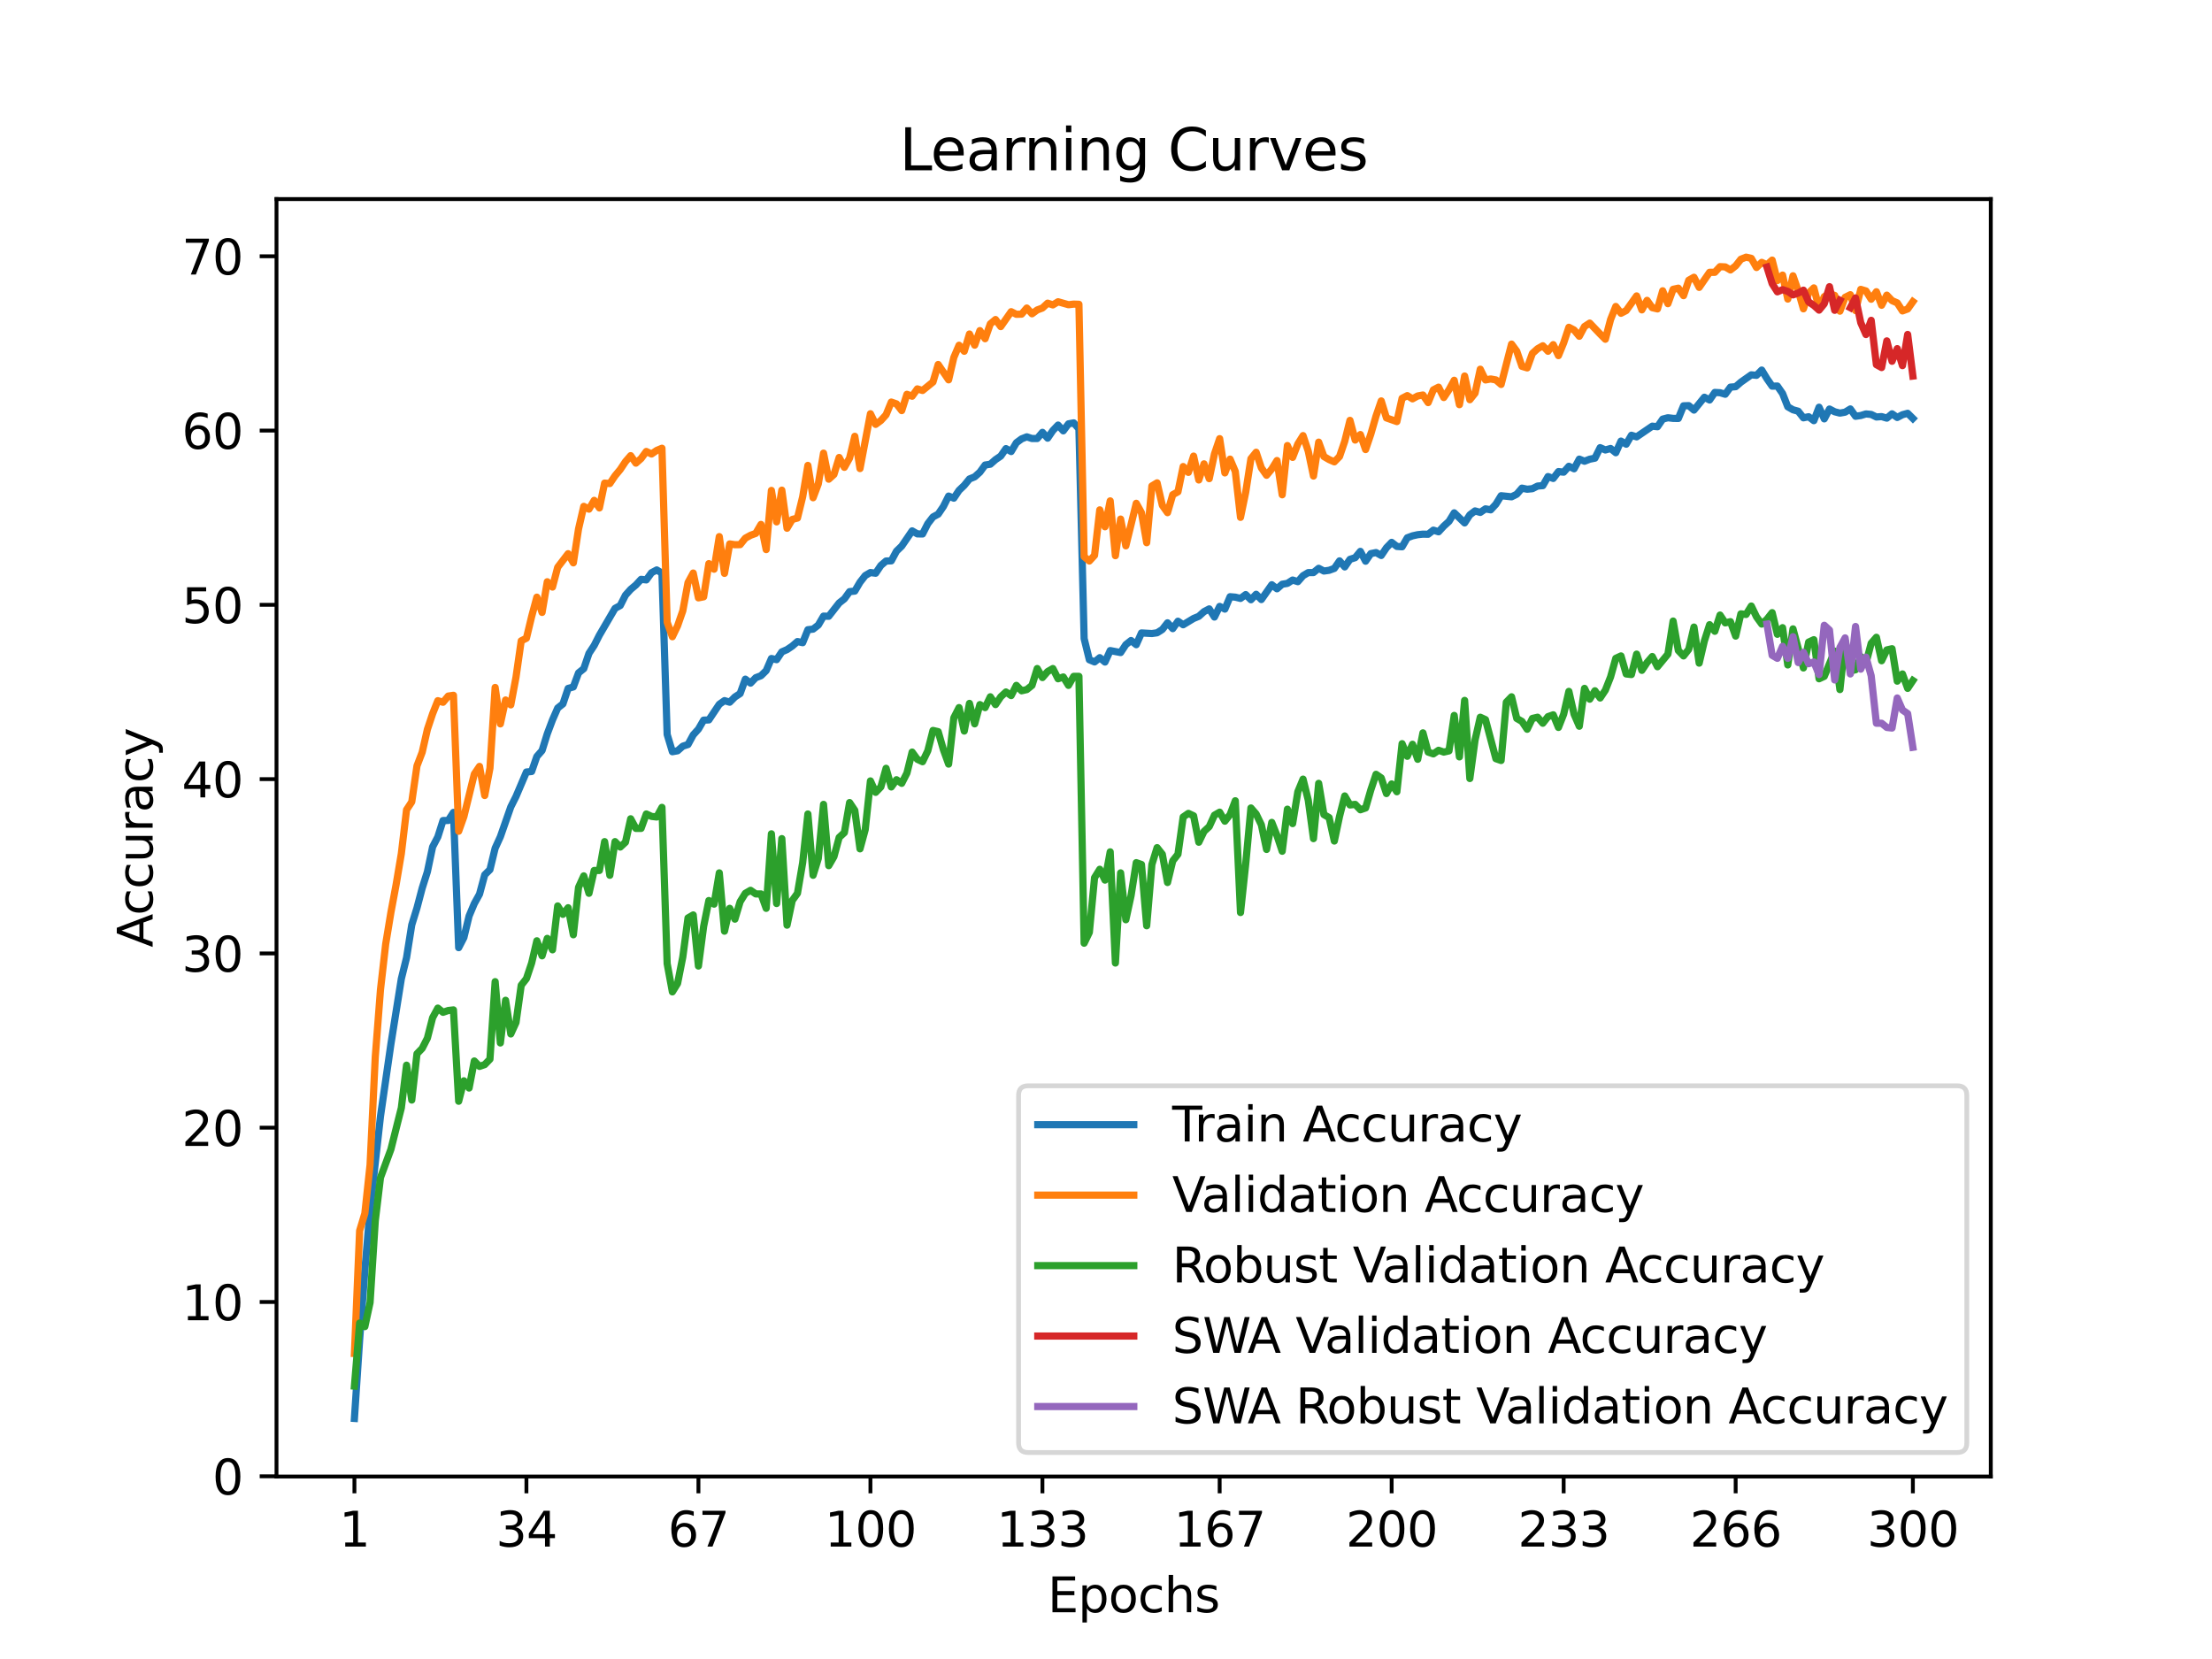 <?xml version="1.0" encoding="utf-8" standalone="no"?>
<!DOCTYPE svg PUBLIC "-//W3C//DTD SVG 1.1//EN"
  "http://www.w3.org/Graphics/SVG/1.1/DTD/svg11.dtd">
<svg xmlns:xlink="http://www.w3.org/1999/xlink" width="460.8pt" height="345.6pt" viewBox="0 0 460.8 345.6" xmlns="http://www.w3.org/2000/svg" version="1.1">
 <defs>
  <style type="text/css">*{stroke-linejoin: round; stroke-linecap: butt}</style>
 </defs>
 <g id="figure_1">
  <g id="patch_1">
   <path d="M 0 345.6 
L 460.8 345.6 
L 460.8 0 
L 0 0 
z
" style="fill: #ffffff"/>
  </g>
  <g id="axes_1">
   <g id="patch_2">
    <path d="M 57.6 307.584 
L 414.72 307.584 
L 414.72 41.472 
L 57.6 41.472 
z
" style="fill: #ffffff"/>
   </g>
   <g id="matplotlib.axis_1">
    <g id="xtick_1">
     <g id="line2d_1">
      <defs>
       <path id="m52416273f1" d="M 0 0 
L 0 3.5 
" style="stroke: #000000; stroke-width: 0.8"/>
      </defs>
      <g>
       <use xlink:href="#m52416273f1" x="73.833" y="307.584" style="stroke: #000000; stroke-width: 0.8"/>
      </g>
     </g>
     <g id="text_1">
      <!-- 1 -->
      <g transform="translate(70.651 322.182) scale(0.1 -0.1)">
       <defs>
        <path id="DejaVuSans-31" d="M 794 531 
L 1825 531 
L 1825 4091 
L 703 3866 
L 703 4441 
L 1819 4666 
L 2450 4666 
L 2450 531 
L 3481 531 
L 3481 0 
L 794 0 
L 794 531 
z
" transform="scale(0.016)"/>
       </defs>
       <use xlink:href="#DejaVuSans-31"/>
      </g>
     </g>
    </g>
    <g id="xtick_2">
     <g id="line2d_2">
      <g>
       <use xlink:href="#m52416273f1" x="109.664" y="307.584" style="stroke: #000000; stroke-width: 0.8"/>
      </g>
     </g>
     <g id="text_2">
      <!-- 34 -->
      <g transform="translate(103.302 322.182) scale(0.1 -0.1)">
       <defs>
        <path id="DejaVuSans-33" d="M 2597 2516 
Q 3050 2419 3304 2112 
Q 3559 1806 3559 1356 
Q 3559 666 3084 287 
Q 2609 -91 1734 -91 
Q 1441 -91 1130 -33 
Q 819 25 488 141 
L 488 750 
Q 750 597 1062 519 
Q 1375 441 1716 441 
Q 2309 441 2620 675 
Q 2931 909 2931 1356 
Q 2931 1769 2642 2001 
Q 2353 2234 1838 2234 
L 1294 2234 
L 1294 2753 
L 1863 2753 
Q 2328 2753 2575 2939 
Q 2822 3125 2822 3475 
Q 2822 3834 2567 4026 
Q 2313 4219 1838 4219 
Q 1578 4219 1281 4162 
Q 984 4106 628 3988 
L 628 4550 
Q 988 4650 1302 4700 
Q 1616 4750 1894 4750 
Q 2613 4750 3031 4423 
Q 3450 4097 3450 3541 
Q 3450 3153 3228 2886 
Q 3006 2619 2597 2516 
z
" transform="scale(0.016)"/>
        <path id="DejaVuSans-34" d="M 2419 4116 
L 825 1625 
L 2419 1625 
L 2419 4116 
z
M 2253 4666 
L 3047 4666 
L 3047 1625 
L 3713 1625 
L 3713 1100 
L 3047 1100 
L 3047 0 
L 2419 0 
L 2419 1100 
L 313 1100 
L 313 1709 
L 2253 4666 
z
" transform="scale(0.016)"/>
       </defs>
       <use xlink:href="#DejaVuSans-33"/>
       <use xlink:href="#DejaVuSans-34" x="63.623"/>
      </g>
     </g>
    </g>
    <g id="xtick_3">
     <g id="line2d_3">
      <g>
       <use xlink:href="#m52416273f1" x="145.496" y="307.584" style="stroke: #000000; stroke-width: 0.8"/>
      </g>
     </g>
     <g id="text_3">
      <!-- 67 -->
      <g transform="translate(139.133 322.182) scale(0.1 -0.1)">
       <defs>
        <path id="DejaVuSans-36" d="M 2113 2584 
Q 1688 2584 1439 2293 
Q 1191 2003 1191 1497 
Q 1191 994 1439 701 
Q 1688 409 2113 409 
Q 2538 409 2786 701 
Q 3034 994 3034 1497 
Q 3034 2003 2786 2293 
Q 2538 2584 2113 2584 
z
M 3366 4563 
L 3366 3988 
Q 3128 4100 2886 4159 
Q 2644 4219 2406 4219 
Q 1781 4219 1451 3797 
Q 1122 3375 1075 2522 
Q 1259 2794 1537 2939 
Q 1816 3084 2150 3084 
Q 2853 3084 3261 2657 
Q 3669 2231 3669 1497 
Q 3669 778 3244 343 
Q 2819 -91 2113 -91 
Q 1303 -91 875 529 
Q 447 1150 447 2328 
Q 447 3434 972 4092 
Q 1497 4750 2381 4750 
Q 2619 4750 2861 4703 
Q 3103 4656 3366 4563 
z
" transform="scale(0.016)"/>
        <path id="DejaVuSans-37" d="M 525 4666 
L 3525 4666 
L 3525 4397 
L 1831 0 
L 1172 0 
L 2766 4134 
L 525 4134 
L 525 4666 
z
" transform="scale(0.016)"/>
       </defs>
       <use xlink:href="#DejaVuSans-36"/>
       <use xlink:href="#DejaVuSans-37" x="63.623"/>
      </g>
     </g>
    </g>
    <g id="xtick_4">
     <g id="line2d_4">
      <g>
       <use xlink:href="#m52416273f1" x="181.327" y="307.584" style="stroke: #000000; stroke-width: 0.8"/>
      </g>
     </g>
     <g id="text_4">
      <!-- 100 -->
      <g transform="translate(171.783 322.182) scale(0.1 -0.1)">
       <defs>
        <path id="DejaVuSans-30" d="M 2034 4250 
Q 1547 4250 1301 3770 
Q 1056 3291 1056 2328 
Q 1056 1369 1301 889 
Q 1547 409 2034 409 
Q 2525 409 2770 889 
Q 3016 1369 3016 2328 
Q 3016 3291 2770 3770 
Q 2525 4250 2034 4250 
z
M 2034 4750 
Q 2819 4750 3233 4129 
Q 3647 3509 3647 2328 
Q 3647 1150 3233 529 
Q 2819 -91 2034 -91 
Q 1250 -91 836 529 
Q 422 1150 422 2328 
Q 422 3509 836 4129 
Q 1250 4750 2034 4750 
z
" transform="scale(0.016)"/>
       </defs>
       <use xlink:href="#DejaVuSans-31"/>
       <use xlink:href="#DejaVuSans-30" x="63.623"/>
       <use xlink:href="#DejaVuSans-30" x="127.246"/>
      </g>
     </g>
    </g>
    <g id="xtick_5">
     <g id="line2d_5">
      <g>
       <use xlink:href="#m52416273f1" x="217.158" y="307.584" style="stroke: #000000; stroke-width: 0.8"/>
      </g>
     </g>
     <g id="text_5">
      <!-- 133 -->
      <g transform="translate(207.615 322.182) scale(0.1 -0.1)">
       <use xlink:href="#DejaVuSans-31"/>
       <use xlink:href="#DejaVuSans-33" x="63.623"/>
       <use xlink:href="#DejaVuSans-33" x="127.246"/>
      </g>
     </g>
    </g>
    <g id="xtick_6">
     <g id="line2d_6">
      <g>
       <use xlink:href="#m52416273f1" x="254.076" y="307.584" style="stroke: #000000; stroke-width: 0.8"/>
      </g>
     </g>
     <g id="text_6">
      <!-- 167 -->
      <g transform="translate(244.532 322.182) scale(0.1 -0.1)">
       <use xlink:href="#DejaVuSans-31"/>
       <use xlink:href="#DejaVuSans-36" x="63.623"/>
       <use xlink:href="#DejaVuSans-37" x="127.246"/>
      </g>
     </g>
    </g>
    <g id="xtick_7">
     <g id="line2d_7">
      <g>
       <use xlink:href="#m52416273f1" x="289.907" y="307.584" style="stroke: #000000; stroke-width: 0.8"/>
      </g>
     </g>
     <g id="text_7">
      <!-- 200 -->
      <g transform="translate(280.363 322.182) scale(0.1 -0.1)">
       <defs>
        <path id="DejaVuSans-32" d="M 1228 531 
L 3431 531 
L 3431 0 
L 469 0 
L 469 531 
Q 828 903 1448 1529 
Q 2069 2156 2228 2338 
Q 2531 2678 2651 2914 
Q 2772 3150 2772 3378 
Q 2772 3750 2511 3984 
Q 2250 4219 1831 4219 
Q 1534 4219 1204 4116 
Q 875 4013 500 3803 
L 500 4441 
Q 881 4594 1212 4672 
Q 1544 4750 1819 4750 
Q 2544 4750 2975 4387 
Q 3406 4025 3406 3419 
Q 3406 3131 3298 2873 
Q 3191 2616 2906 2266 
Q 2828 2175 2409 1742 
Q 1991 1309 1228 531 
z
" transform="scale(0.016)"/>
       </defs>
       <use xlink:href="#DejaVuSans-32"/>
       <use xlink:href="#DejaVuSans-30" x="63.623"/>
       <use xlink:href="#DejaVuSans-30" x="127.246"/>
      </g>
     </g>
    </g>
    <g id="xtick_8">
     <g id="line2d_8">
      <g>
       <use xlink:href="#m52416273f1" x="325.739" y="307.584" style="stroke: #000000; stroke-width: 0.8"/>
      </g>
     </g>
     <g id="text_8">
      <!-- 233 -->
      <g transform="translate(316.195 322.182) scale(0.1 -0.1)">
       <use xlink:href="#DejaVuSans-32"/>
       <use xlink:href="#DejaVuSans-33" x="63.623"/>
       <use xlink:href="#DejaVuSans-33" x="127.246"/>
      </g>
     </g>
    </g>
    <g id="xtick_9">
     <g id="line2d_9">
      <g>
       <use xlink:href="#m52416273f1" x="361.57" y="307.584" style="stroke: #000000; stroke-width: 0.8"/>
      </g>
     </g>
     <g id="text_9">
      <!-- 266 -->
      <g transform="translate(352.026 322.182) scale(0.1 -0.1)">
       <use xlink:href="#DejaVuSans-32"/>
       <use xlink:href="#DejaVuSans-36" x="63.623"/>
       <use xlink:href="#DejaVuSans-36" x="127.246"/>
      </g>
     </g>
    </g>
    <g id="xtick_10">
     <g id="line2d_10">
      <g>
       <use xlink:href="#m52416273f1" x="398.487" y="307.584" style="stroke: #000000; stroke-width: 0.8"/>
      </g>
     </g>
     <g id="text_10">
      <!-- 300 -->
      <g transform="translate(388.944 322.182) scale(0.1 -0.1)">
       <use xlink:href="#DejaVuSans-33"/>
       <use xlink:href="#DejaVuSans-30" x="63.623"/>
       <use xlink:href="#DejaVuSans-30" x="127.246"/>
      </g>
     </g>
    </g>
    <g id="text_11">
     <!-- Epochs -->
     <g transform="translate(218.244 335.861) scale(0.1 -0.1)">
      <defs>
       <path id="DejaVuSans-45" d="M 628 4666 
L 3578 4666 
L 3578 4134 
L 1259 4134 
L 1259 2753 
L 3481 2753 
L 3481 2222 
L 1259 2222 
L 1259 531 
L 3634 531 
L 3634 0 
L 628 0 
L 628 4666 
z
" transform="scale(0.016)"/>
       <path id="DejaVuSans-70" d="M 1159 525 
L 1159 -1331 
L 581 -1331 
L 581 3500 
L 1159 3500 
L 1159 2969 
Q 1341 3281 1617 3432 
Q 1894 3584 2278 3584 
Q 2916 3584 3314 3078 
Q 3713 2572 3713 1747 
Q 3713 922 3314 415 
Q 2916 -91 2278 -91 
Q 1894 -91 1617 61 
Q 1341 213 1159 525 
z
M 3116 1747 
Q 3116 2381 2855 2742 
Q 2594 3103 2138 3103 
Q 1681 3103 1420 2742 
Q 1159 2381 1159 1747 
Q 1159 1113 1420 752 
Q 1681 391 2138 391 
Q 2594 391 2855 752 
Q 3116 1113 3116 1747 
z
" transform="scale(0.016)"/>
       <path id="DejaVuSans-6f" d="M 1959 3097 
Q 1497 3097 1228 2736 
Q 959 2375 959 1747 
Q 959 1119 1226 758 
Q 1494 397 1959 397 
Q 2419 397 2687 759 
Q 2956 1122 2956 1747 
Q 2956 2369 2687 2733 
Q 2419 3097 1959 3097 
z
M 1959 3584 
Q 2709 3584 3137 3096 
Q 3566 2609 3566 1747 
Q 3566 888 3137 398 
Q 2709 -91 1959 -91 
Q 1206 -91 779 398 
Q 353 888 353 1747 
Q 353 2609 779 3096 
Q 1206 3584 1959 3584 
z
" transform="scale(0.016)"/>
       <path id="DejaVuSans-63" d="M 3122 3366 
L 3122 2828 
Q 2878 2963 2633 3030 
Q 2388 3097 2138 3097 
Q 1578 3097 1268 2742 
Q 959 2388 959 1747 
Q 959 1106 1268 751 
Q 1578 397 2138 397 
Q 2388 397 2633 464 
Q 2878 531 3122 666 
L 3122 134 
Q 2881 22 2623 -34 
Q 2366 -91 2075 -91 
Q 1284 -91 818 406 
Q 353 903 353 1747 
Q 353 2603 823 3093 
Q 1294 3584 2113 3584 
Q 2378 3584 2631 3529 
Q 2884 3475 3122 3366 
z
" transform="scale(0.016)"/>
       <path id="DejaVuSans-68" d="M 3513 2113 
L 3513 0 
L 2938 0 
L 2938 2094 
Q 2938 2591 2744 2837 
Q 2550 3084 2163 3084 
Q 1697 3084 1428 2787 
Q 1159 2491 1159 1978 
L 1159 0 
L 581 0 
L 581 4863 
L 1159 4863 
L 1159 2956 
Q 1366 3272 1645 3428 
Q 1925 3584 2291 3584 
Q 2894 3584 3203 3211 
Q 3513 2838 3513 2113 
z
" transform="scale(0.016)"/>
       <path id="DejaVuSans-73" d="M 2834 3397 
L 2834 2853 
Q 2591 2978 2328 3040 
Q 2066 3103 1784 3103 
Q 1356 3103 1142 2972 
Q 928 2841 928 2578 
Q 928 2378 1081 2264 
Q 1234 2150 1697 2047 
L 1894 2003 
Q 2506 1872 2764 1633 
Q 3022 1394 3022 966 
Q 3022 478 2636 193 
Q 2250 -91 1575 -91 
Q 1294 -91 989 -36 
Q 684 19 347 128 
L 347 722 
Q 666 556 975 473 
Q 1284 391 1588 391 
Q 1994 391 2212 530 
Q 2431 669 2431 922 
Q 2431 1156 2273 1281 
Q 2116 1406 1581 1522 
L 1381 1569 
Q 847 1681 609 1914 
Q 372 2147 372 2553 
Q 372 3047 722 3315 
Q 1072 3584 1716 3584 
Q 2034 3584 2315 3537 
Q 2597 3491 2834 3397 
z
" transform="scale(0.016)"/>
      </defs>
      <use xlink:href="#DejaVuSans-45"/>
      <use xlink:href="#DejaVuSans-70" x="63.184"/>
      <use xlink:href="#DejaVuSans-6f" x="126.66"/>
      <use xlink:href="#DejaVuSans-63" x="187.842"/>
      <use xlink:href="#DejaVuSans-68" x="242.822"/>
      <use xlink:href="#DejaVuSans-73" x="306.201"/>
     </g>
    </g>
   </g>
   <g id="matplotlib.axis_2">
    <g id="ytick_1">
     <g id="line2d_11">
      <defs>
       <path id="m43e88fc9bc" d="M 0 0 
L -3.5 0 
" style="stroke: #000000; stroke-width: 0.8"/>
      </defs>
      <g>
       <use xlink:href="#m43e88fc9bc" x="57.6" y="307.533" style="stroke: #000000; stroke-width: 0.8"/>
      </g>
     </g>
     <g id="text_12">
      <!-- 0 -->
      <g transform="translate(44.237 311.332) scale(0.1 -0.1)">
       <use xlink:href="#DejaVuSans-30"/>
      </g>
     </g>
    </g>
    <g id="ytick_2">
     <g id="line2d_12">
      <g>
       <use xlink:href="#m43e88fc9bc" x="57.6" y="271.226" style="stroke: #000000; stroke-width: 0.8"/>
      </g>
     </g>
     <g id="text_13">
      <!-- 10 -->
      <g transform="translate(37.875 275.025) scale(0.1 -0.1)">
       <use xlink:href="#DejaVuSans-31"/>
       <use xlink:href="#DejaVuSans-30" x="63.623"/>
      </g>
     </g>
    </g>
    <g id="ytick_3">
     <g id="line2d_13">
      <g>
       <use xlink:href="#m43e88fc9bc" x="57.6" y="234.92" style="stroke: #000000; stroke-width: 0.8"/>
      </g>
     </g>
     <g id="text_14">
      <!-- 20 -->
      <g transform="translate(37.875 238.719) scale(0.1 -0.1)">
       <use xlink:href="#DejaVuSans-32"/>
       <use xlink:href="#DejaVuSans-30" x="63.623"/>
      </g>
     </g>
    </g>
    <g id="ytick_4">
     <g id="line2d_14">
      <g>
       <use xlink:href="#m43e88fc9bc" x="57.6" y="198.613" style="stroke: #000000; stroke-width: 0.8"/>
      </g>
     </g>
     <g id="text_15">
      <!-- 30 -->
      <g transform="translate(37.875 202.412) scale(0.1 -0.1)">
       <use xlink:href="#DejaVuSans-33"/>
       <use xlink:href="#DejaVuSans-30" x="63.623"/>
      </g>
     </g>
    </g>
    <g id="ytick_5">
     <g id="line2d_15">
      <g>
       <use xlink:href="#m43e88fc9bc" x="57.6" y="162.306" style="stroke: #000000; stroke-width: 0.8"/>
      </g>
     </g>
     <g id="text_16">
      <!-- 40 -->
      <g transform="translate(37.875 166.106) scale(0.1 -0.1)">
       <use xlink:href="#DejaVuSans-34"/>
       <use xlink:href="#DejaVuSans-30" x="63.623"/>
      </g>
     </g>
    </g>
    <g id="ytick_6">
     <g id="line2d_16">
      <g>
       <use xlink:href="#m43e88fc9bc" x="57.6" y="126" style="stroke: #000000; stroke-width: 0.8"/>
      </g>
     </g>
     <g id="text_17">
      <!-- 50 -->
      <g transform="translate(37.875 129.799) scale(0.1 -0.1)">
       <defs>
        <path id="DejaVuSans-35" d="M 691 4666 
L 3169 4666 
L 3169 4134 
L 1269 4134 
L 1269 2991 
Q 1406 3038 1543 3061 
Q 1681 3084 1819 3084 
Q 2600 3084 3056 2656 
Q 3513 2228 3513 1497 
Q 3513 744 3044 326 
Q 2575 -91 1722 -91 
Q 1428 -91 1123 -41 
Q 819 9 494 109 
L 494 744 
Q 775 591 1075 516 
Q 1375 441 1709 441 
Q 2250 441 2565 725 
Q 2881 1009 2881 1497 
Q 2881 1984 2565 2268 
Q 2250 2553 1709 2553 
Q 1456 2553 1204 2497 
Q 953 2441 691 2322 
L 691 4666 
z
" transform="scale(0.016)"/>
       </defs>
       <use xlink:href="#DejaVuSans-35"/>
       <use xlink:href="#DejaVuSans-30" x="63.623"/>
      </g>
     </g>
    </g>
    <g id="ytick_7">
     <g id="line2d_17">
      <g>
       <use xlink:href="#m43e88fc9bc" x="57.6" y="89.693" style="stroke: #000000; stroke-width: 0.8"/>
      </g>
     </g>
     <g id="text_18">
      <!-- 60 -->
      <g transform="translate(37.875 93.492) scale(0.1 -0.1)">
       <use xlink:href="#DejaVuSans-36"/>
       <use xlink:href="#DejaVuSans-30" x="63.623"/>
      </g>
     </g>
    </g>
    <g id="ytick_8">
     <g id="line2d_18">
      <g>
       <use xlink:href="#m43e88fc9bc" x="57.6" y="53.386" style="stroke: #000000; stroke-width: 0.8"/>
      </g>
     </g>
     <g id="text_19">
      <!-- 70 -->
      <g transform="translate(37.875 57.186) scale(0.1 -0.1)">
       <use xlink:href="#DejaVuSans-37"/>
       <use xlink:href="#DejaVuSans-30" x="63.623"/>
      </g>
     </g>
    </g>
    <g id="text_20">
     <!-- Accuracy -->
     <g transform="translate(31.795 197.356) rotate(-90) scale(0.1 -0.1)">
      <defs>
       <path id="DejaVuSans-41" d="M 2188 4044 
L 1331 1722 
L 3047 1722 
L 2188 4044 
z
M 1831 4666 
L 2547 4666 
L 4325 0 
L 3669 0 
L 3244 1197 
L 1141 1197 
L 716 0 
L 50 0 
L 1831 4666 
z
" transform="scale(0.016)"/>
       <path id="DejaVuSans-75" d="M 544 1381 
L 544 3500 
L 1119 3500 
L 1119 1403 
Q 1119 906 1312 657 
Q 1506 409 1894 409 
Q 2359 409 2629 706 
Q 2900 1003 2900 1516 
L 2900 3500 
L 3475 3500 
L 3475 0 
L 2900 0 
L 2900 538 
Q 2691 219 2414 64 
Q 2138 -91 1772 -91 
Q 1169 -91 856 284 
Q 544 659 544 1381 
z
M 1991 3584 
L 1991 3584 
z
" transform="scale(0.016)"/>
       <path id="DejaVuSans-72" d="M 2631 2963 
Q 2534 3019 2420 3045 
Q 2306 3072 2169 3072 
Q 1681 3072 1420 2755 
Q 1159 2438 1159 1844 
L 1159 0 
L 581 0 
L 581 3500 
L 1159 3500 
L 1159 2956 
Q 1341 3275 1631 3429 
Q 1922 3584 2338 3584 
Q 2397 3584 2469 3576 
Q 2541 3569 2628 3553 
L 2631 2963 
z
" transform="scale(0.016)"/>
       <path id="DejaVuSans-61" d="M 2194 1759 
Q 1497 1759 1228 1600 
Q 959 1441 959 1056 
Q 959 750 1161 570 
Q 1363 391 1709 391 
Q 2188 391 2477 730 
Q 2766 1069 2766 1631 
L 2766 1759 
L 2194 1759 
z
M 3341 1997 
L 3341 0 
L 2766 0 
L 2766 531 
Q 2569 213 2275 61 
Q 1981 -91 1556 -91 
Q 1019 -91 701 211 
Q 384 513 384 1019 
Q 384 1609 779 1909 
Q 1175 2209 1959 2209 
L 2766 2209 
L 2766 2266 
Q 2766 2663 2505 2880 
Q 2244 3097 1772 3097 
Q 1472 3097 1187 3025 
Q 903 2953 641 2809 
L 641 3341 
Q 956 3463 1253 3523 
Q 1550 3584 1831 3584 
Q 2591 3584 2966 3190 
Q 3341 2797 3341 1997 
z
" transform="scale(0.016)"/>
       <path id="DejaVuSans-79" d="M 2059 -325 
Q 1816 -950 1584 -1140 
Q 1353 -1331 966 -1331 
L 506 -1331 
L 506 -850 
L 844 -850 
Q 1081 -850 1212 -737 
Q 1344 -625 1503 -206 
L 1606 56 
L 191 3500 
L 800 3500 
L 1894 763 
L 2988 3500 
L 3597 3500 
L 2059 -325 
z
" transform="scale(0.016)"/>
      </defs>
      <use xlink:href="#DejaVuSans-41"/>
      <use xlink:href="#DejaVuSans-63" x="66.658"/>
      <use xlink:href="#DejaVuSans-63" x="121.639"/>
      <use xlink:href="#DejaVuSans-75" x="176.619"/>
      <use xlink:href="#DejaVuSans-72" x="239.998"/>
      <use xlink:href="#DejaVuSans-61" x="281.111"/>
      <use xlink:href="#DejaVuSans-63" x="342.391"/>
      <use xlink:href="#DejaVuSans-79" x="397.371"/>
     </g>
    </g>
   </g>
   <g id="line2d_19">
    <path d="M 73.833 295.488 
L 74.919 279.096 
L 76.004 264.632 
L 77.09 251.925 
L 79.262 232.546 
L 81.433 217.506 
L 83.605 203.896 
L 84.691 199.507 
L 85.777 192.663 
L 86.862 189.141 
L 87.948 185.025 
L 89.034 181.594 
L 90.12 176.42 
L 91.206 174.342 
L 92.291 170.934 
L 93.377 170.915 
L 94.463 169.236 
L 95.549 197.415 
L 96.635 195.314 
L 97.72 190.821 
L 98.806 188.234 
L 99.892 186.269 
L 100.978 182.239 
L 102.064 181.168 
L 103.149 176.693 
L 104.235 174.306 
L 106.407 168.093 
L 107.493 165.923 
L 109.664 160.822 
L 110.75 160.718 
L 111.836 157.591 
L 112.922 156.357 
L 114.007 152.867 
L 115.093 149.98 
L 116.179 147.498 
L 117.265 146.635 
L 118.351 143.409 
L 119.436 143.1 
L 120.522 140.177 
L 121.608 139.297 
L 122.694 136.111 
L 123.78 134.455 
L 124.865 132.317 
L 128.123 126.735 
L 129.209 126.145 
L 130.294 123.989 
L 131.38 122.777 
L 132.466 121.865 
L 133.552 120.685 
L 134.638 120.803 
L 135.723 119.31 
L 136.809 118.729 
L 137.895 119.392 
L 138.981 152.994 
L 140.067 156.597 
L 141.152 156.402 
L 142.238 155.444 
L 143.324 155.099 
L 144.41 153.093 
L 145.496 151.891 
L 146.581 150.017 
L 147.667 149.971 
L 149.839 146.717 
L 150.925 145.955 
L 152.01 146.281 
L 153.096 145.192 
L 154.182 144.484 
L 155.268 141.484 
L 156.354 142.306 
L 157.439 141.176 
L 158.525 140.767 
L 159.611 139.705 
L 160.697 137.182 
L 161.783 137.418 
L 162.868 135.798 
L 163.954 135.326 
L 165.04 134.591 
L 166.126 133.647 
L 167.212 133.883 
L 168.297 131.182 
L 169.383 131.055 
L 170.469 130.211 
L 171.555 128.351 
L 172.641 128.382 
L 174.812 125.609 
L 175.898 124.752 
L 176.984 123.249 
L 178.07 123.136 
L 179.155 121.293 
L 180.241 119.9 
L 181.327 119.269 
L 182.413 119.415 
L 183.499 117.799 
L 184.584 116.869 
L 185.67 116.837 
L 186.756 114.817 
L 187.842 113.764 
L 190.013 110.592 
L 191.099 111.218 
L 192.185 111.237 
L 193.271 109.099 
L 194.357 107.692 
L 195.442 107.107 
L 196.528 105.509 
L 197.614 103.344 
L 198.7 103.775 
L 199.786 102.151 
L 200.871 101.112 
L 201.957 99.777 
L 203.043 99.337 
L 204.129 98.361 
L 205.215 96.873 
L 206.3 96.705 
L 207.386 95.747 
L 208.472 95.012 
L 209.558 93.455 
L 210.644 94.063 
L 211.729 92.23 
L 212.815 91.427 
L 213.901 91 
L 214.987 91.354 
L 216.073 91.35 
L 217.158 90.065 
L 218.244 91.277 
L 219.33 89.689 
L 220.416 88.549 
L 221.502 89.752 
L 222.587 88.295 
L 223.673 88.091 
L 224.759 89.339 
L 225.845 133.034 
L 226.931 137.441 
L 228.016 137.89 
L 229.102 137.005 
L 230.188 137.917 
L 231.274 135.526 
L 233.445 135.939 
L 234.531 134.291 
L 235.617 133.433 
L 236.703 134.3 
L 237.789 131.854 
L 239.96 131.977 
L 241.046 131.822 
L 242.132 131.133 
L 243.218 129.744 
L 244.304 130.956 
L 245.389 129.413 
L 246.475 130.148 
L 248.647 128.836 
L 249.733 128.391 
L 250.818 127.416 
L 251.904 126.844 
L 252.99 128.541 
L 254.076 126.326 
L 255.162 126.885 
L 256.247 124.307 
L 257.333 124.398 
L 258.419 124.661 
L 259.505 123.862 
L 260.591 124.938 
L 261.676 123.799 
L 262.762 124.897 
L 264.934 121.811 
L 266.02 122.655 
L 267.105 121.706 
L 268.191 121.529 
L 269.277 120.831 
L 270.363 121.171 
L 271.449 119.927 
L 272.534 119.283 
L 273.62 119.274 
L 274.706 118.389 
L 275.792 118.956 
L 276.878 118.806 
L 277.963 118.412 
L 279.049 116.841 
L 280.135 118.098 
L 281.221 116.519 
L 282.307 116.174 
L 283.392 114.863 
L 284.478 116.909 
L 285.564 115.33 
L 286.65 115.108 
L 287.736 115.716 
L 288.821 114.109 
L 289.907 112.984 
L 290.993 113.832 
L 292.079 113.905 
L 293.165 112.031 
L 294.25 111.627 
L 295.336 111.386 
L 296.422 111.273 
L 297.508 111.296 
L 298.594 110.438 
L 299.679 110.783 
L 300.765 109.603 
L 301.851 108.613 
L 302.937 106.834 
L 305.108 108.931 
L 306.194 107.252 
L 307.28 106.435 
L 308.366 106.744 
L 309.452 106.004 
L 310.537 106.208 
L 311.623 105.033 
L 312.709 103.267 
L 314.881 103.494 
L 315.966 102.954 
L 317.052 101.688 
L 318.138 101.915 
L 319.224 101.801 
L 320.31 101.252 
L 321.395 101.166 
L 322.481 99.278 
L 323.567 99.668 
L 324.653 98.243 
L 325.739 98.361 
L 326.824 97.136 
L 327.91 97.653 
L 328.996 95.643 
L 330.082 96.083 
L 331.168 95.661 
L 332.253 95.443 
L 333.339 93.256 
L 334.425 93.737 
L 335.511 93.428 
L 336.597 94.309 
L 337.682 91.89 
L 338.768 92.534 
L 339.854 90.673 
L 340.94 91.005 
L 344.197 88.781 
L 345.283 88.894 
L 346.369 87.31 
L 347.455 87.025 
L 348.54 87.156 
L 349.626 87.174 
L 350.712 84.538 
L 351.798 84.501 
L 352.884 85.427 
L 355.055 82.754 
L 356.141 83.326 
L 357.227 81.751 
L 358.313 81.81 
L 359.398 82.128 
L 360.484 80.644 
L 361.57 80.553 
L 362.656 79.613 
L 364.827 78.084 
L 365.913 78.188 
L 366.999 77.09 
L 368.085 78.887 
L 369.171 80.444 
L 370.256 80.417 
L 371.342 81.982 
L 372.428 84.742 
L 373.514 85.364 
L 374.6 85.663 
L 375.685 87.038 
L 376.771 86.811 
L 377.857 87.633 
L 378.943 84.833 
L 380.029 87.261 
L 381.114 85.209 
L 382.2 85.781 
L 383.286 86.058 
L 384.372 85.863 
L 385.458 85.191 
L 386.543 86.716 
L 387.629 86.562 
L 388.715 86.23 
L 389.801 86.335 
L 390.887 86.866 
L 391.972 86.784 
L 393.058 87.106 
L 394.144 86.208 
L 395.23 86.966 
L 396.316 86.394 
L 397.401 86.099 
L 398.487 87.17 
L 398.487 87.17 
" clip-path="url(#pe068f0b287)" style="fill: none; stroke: #1f77b4; stroke-width: 1.5; stroke-linecap: square"/>
   </g>
   <g id="line2d_20">
    <path d="M 73.833 281.955 
L 74.919 256.377 
L 76.004 252.782 
L 77.09 242.671 
L 78.176 220.179 
L 79.262 206.165 
L 80.348 196.652 
L 81.433 190.081 
L 82.519 184.272 
L 83.605 177.827 
L 84.691 168.696 
L 85.777 167.044 
L 86.862 159.547 
L 87.948 156.715 
L 89.034 151.941 
L 90.12 148.691 
L 91.206 145.968 
L 92.291 146.295 
L 93.377 145.006 
L 94.463 144.843 
L 95.549 173.162 
L 96.635 170.112 
L 98.806 161.253 
L 99.892 159.656 
L 100.978 165.719 
L 102.064 160.037 
L 103.149 143.209 
L 104.235 150.797 
L 105.321 145.823 
L 106.407 146.84 
L 107.493 141.067 
L 108.578 133.497 
L 109.664 132.952 
L 110.75 128.432 
L 111.836 124.402 
L 112.922 127.579 
L 114.007 121.189 
L 115.093 122.296 
L 116.179 118.176 
L 118.351 115.344 
L 119.436 117.25 
L 120.522 110.17 
L 121.608 105.486 
L 122.694 106.067 
L 123.78 104.234 
L 124.865 105.813 
L 125.951 100.64 
L 127.037 100.73 
L 128.123 99.115 
L 129.209 97.808 
L 130.294 96.174 
L 131.38 94.921 
L 132.466 96.482 
L 133.552 95.52 
L 134.638 94.05 
L 135.723 94.576 
L 136.809 93.832 
L 137.895 93.378 
L 138.981 129.63 
L 140.067 132.644 
L 141.152 130.375 
L 142.238 127.252 
L 143.324 121.371 
L 144.41 119.374 
L 145.496 124.547 
L 146.581 124.33 
L 147.667 117.413 
L 148.753 118.575 
L 149.839 111.786 
L 150.925 119.446 
L 152.01 113.311 
L 153.096 113.474 
L 154.182 113.456 
L 155.268 112.112 
L 156.354 111.513 
L 157.439 111.114 
L 158.525 109.244 
L 159.611 114.49 
L 160.697 102.164 
L 161.783 108.718 
L 162.868 102.11 
L 163.954 110.043 
L 165.04 108.209 
L 166.126 107.919 
L 167.212 103.49 
L 168.297 96.954 
L 169.383 103.689 
L 170.469 100.803 
L 171.555 94.395 
L 172.641 99.823 
L 173.726 98.842 
L 174.812 95.302 
L 175.898 97.354 
L 176.984 95.43 
L 178.07 90.891 
L 179.155 97.608 
L 181.327 86.189 
L 182.413 88.404 
L 183.499 87.605 
L 184.584 86.407 
L 185.67 83.757 
L 186.756 84.138 
L 187.842 85.536 
L 188.928 82.141 
L 190.013 82.541 
L 191.099 81.016 
L 192.185 81.343 
L 194.357 79.582 
L 195.442 75.933 
L 197.614 79.128 
L 198.7 74.462 
L 199.786 71.921 
L 200.871 73.174 
L 201.957 69.579 
L 203.043 71.903 
L 204.129 68.871 
L 205.215 70.559 
L 206.3 67.473 
L 207.386 66.566 
L 208.472 68.036 
L 210.644 64.932 
L 211.729 65.477 
L 212.815 65.44 
L 213.901 64.17 
L 214.987 65.368 
L 216.073 64.569 
L 217.158 64.17 
L 218.244 63.153 
L 219.33 63.516 
L 220.416 62.862 
L 222.587 63.48 
L 223.673 63.353 
L 224.759 63.389 
L 225.845 115.961 
L 226.931 116.869 
L 228.016 115.689 
L 229.102 106.213 
L 230.188 109.734 
L 231.274 104.343 
L 232.36 115.761 
L 233.445 108.137 
L 234.531 113.71 
L 236.703 104.851 
L 237.789 106.812 
L 238.875 113.056 
L 239.96 101.239 
L 241.046 100.585 
L 242.132 105.269 
L 243.218 106.793 
L 244.304 103.054 
L 245.389 102.455 
L 246.475 97.19 
L 247.561 98.407 
L 248.647 95.012 
L 249.733 99.986 
L 250.818 96.628 
L 251.904 99.714 
L 252.99 94.576 
L 254.076 91.381 
L 255.162 98.516 
L 256.247 95.647 
L 257.333 98.207 
L 258.419 107.774 
L 259.505 102.527 
L 260.591 95.557 
L 261.676 94.213 
L 262.762 97.463 
L 263.848 99.006 
L 264.934 97.699 
L 266.02 95.938 
L 267.105 103.072 
L 268.191 92.815 
L 269.277 95.284 
L 270.363 92.489 
L 271.449 90.746 
L 272.534 93.995 
L 273.62 99.169 
L 274.706 92.107 
L 275.792 95.103 
L 276.878 95.738 
L 277.963 96.21 
L 279.049 95.103 
L 280.135 91.926 
L 281.221 87.569 
L 282.307 91.672 
L 283.392 90.528 
L 284.478 93.65 
L 285.564 90.437 
L 286.65 86.68 
L 287.736 83.521 
L 288.821 87.061 
L 290.993 87.823 
L 292.079 82.976 
L 293.165 82.414 
L 294.25 83.085 
L 295.336 82.486 
L 296.422 82.287 
L 297.508 83.866 
L 298.594 81.215 
L 299.679 80.653 
L 300.765 82.813 
L 301.851 81.197 
L 302.937 79.219 
L 304.023 84.302 
L 305.108 78.329 
L 306.194 83.267 
L 307.28 81.905 
L 308.366 76.913 
L 309.452 79.146 
L 310.537 78.946 
L 311.623 79.146 
L 312.709 80.09 
L 314.881 71.685 
L 315.966 73.155 
L 317.052 76.314 
L 318.138 76.641 
L 319.224 73.627 
L 320.31 72.647 
L 321.395 72.03 
L 322.481 73.174 
L 323.567 71.794 
L 324.653 74.081 
L 325.739 71.431 
L 326.824 68.181 
L 327.91 68.744 
L 328.996 70.051 
L 330.082 68.018 
L 331.168 67.31 
L 333.339 69.579 
L 334.425 70.668 
L 335.511 66.566 
L 336.597 63.843 
L 337.682 65.259 
L 338.768 64.696 
L 340.94 61.646 
L 342.026 64.551 
L 343.111 62.572 
L 344.197 64.097 
L 345.283 64.351 
L 346.369 60.575 
L 347.455 63.262 
L 348.54 60.267 
L 349.626 60.031 
L 350.712 61.592 
L 351.798 58.379 
L 352.884 57.761 
L 353.969 59.867 
L 356.141 56.727 
L 357.227 56.727 
L 358.313 55.547 
L 359.398 55.601 
L 360.484 56.237 
L 361.57 55.383 
L 362.656 54.004 
L 363.742 53.568 
L 364.827 53.822 
L 365.913 55.728 
L 366.999 54.657 
L 368.085 55.165 
L 369.171 54.185 
L 370.256 58.451 
L 371.342 57.308 
L 372.428 62.3 
L 373.514 57.453 
L 374.6 60.575 
L 375.685 64.333 
L 376.771 61.047 
L 377.857 59.976 
L 378.943 64.188 
L 380.029 61.791 
L 381.114 61.211 
L 382.2 61.537 
L 383.286 64.823 
L 384.372 61.937 
L 385.458 61.392 
L 386.543 64.696 
L 387.629 60.285 
L 388.715 60.611 
L 389.801 62.336 
L 390.887 60.775 
L 391.972 63.589 
L 393.058 61.483 
L 394.144 62.626 
L 395.23 63.098 
L 396.316 64.769 
L 397.401 64.369 
L 398.487 62.844 
L 398.487 62.844 
" clip-path="url(#pe068f0b287)" style="fill: none; stroke: #ff7f0e; stroke-width: 1.5; stroke-linecap: square"/>
   </g>
   <g id="line2d_21">
    <path d="M 73.833 288.753 
L 74.919 275.608 
L 76.004 276.359 
L 77.09 271.351 
L 78.176 254.325 
L 79.262 245.311 
L 81.433 239.427 
L 83.605 230.788 
L 84.691 221.899 
L 85.777 229.161 
L 86.862 219.52 
L 87.948 218.394 
L 89.034 216.265 
L 90.12 212.009 
L 91.206 210.006 
L 92.291 210.882 
L 93.377 210.506 
L 94.463 210.381 
L 95.549 229.411 
L 96.635 225.154 
L 97.72 226.657 
L 98.806 221.023 
L 99.892 222.15 
L 100.978 221.774 
L 102.064 220.647 
L 103.149 204.497 
L 104.235 217.267 
L 105.321 208.378 
L 106.407 215.389 
L 107.493 213.01 
L 108.578 205.248 
L 109.664 203.871 
L 110.75 200.616 
L 111.836 195.984 
L 112.922 199.114 
L 114.007 195.483 
L 115.093 197.862 
L 116.179 188.722 
L 117.265 190.475 
L 118.351 189.098 
L 119.436 194.732 
L 120.522 184.841 
L 121.608 182.463 
L 122.694 186.093 
L 123.78 181.336 
L 124.865 181.336 
L 125.951 175.327 
L 127.037 182.338 
L 128.123 175.327 
L 129.209 176.453 
L 130.294 175.452 
L 131.38 170.569 
L 132.466 172.572 
L 133.552 172.572 
L 134.638 169.568 
L 135.723 170.068 
L 136.809 170.194 
L 137.895 168.19 
L 138.981 200.741 
L 140.067 206.625 
L 141.152 204.873 
L 142.238 199.364 
L 143.324 191.226 
L 144.41 190.6 
L 145.496 201.242 
L 146.581 192.979 
L 147.667 187.596 
L 148.753 188.347 
L 149.839 181.837 
L 150.925 193.981 
L 152.01 189.223 
L 153.096 191.477 
L 154.182 187.846 
L 155.268 186.093 
L 156.354 185.467 
L 157.439 186.219 
L 158.525 186.219 
L 159.611 189.223 
L 160.697 173.699 
L 161.783 188.222 
L 162.868 174.701 
L 163.954 192.729 
L 165.04 187.596 
L 166.126 186.093 
L 167.212 179.708 
L 168.297 169.568 
L 169.383 182.338 
L 170.469 178.832 
L 171.555 167.564 
L 172.641 180.334 
L 173.726 178.456 
L 174.812 174.45 
L 175.898 173.449 
L 176.984 167.189 
L 178.07 168.816 
L 179.155 176.829 
L 180.241 172.823 
L 181.327 162.682 
L 182.413 165.061 
L 183.499 163.934 
L 184.584 160.053 
L 185.67 163.934 
L 186.756 162.431 
L 187.842 163.183 
L 188.928 161.054 
L 190.013 156.673 
L 191.099 158.175 
L 192.185 158.676 
L 193.271 156.422 
L 194.357 152.165 
L 195.442 152.416 
L 196.528 156.172 
L 197.614 159.176 
L 198.7 149.536 
L 199.786 147.408 
L 200.871 152.291 
L 201.957 146.532 
L 203.043 150.788 
L 204.129 146.782 
L 205.215 147.408 
L 206.3 145.155 
L 207.386 146.782 
L 208.472 145.155 
L 209.558 144.153 
L 210.644 144.904 
L 211.729 142.776 
L 212.815 143.903 
L 213.901 143.652 
L 214.987 142.776 
L 216.073 139.27 
L 217.158 141.148 
L 218.244 139.896 
L 219.33 139.27 
L 220.416 141.399 
L 221.502 141.023 
L 222.587 142.776 
L 223.673 140.898 
L 224.759 140.898 
L 225.845 196.485 
L 226.931 194.231 
L 228.016 182.838 
L 229.102 181.086 
L 230.188 183.339 
L 231.274 177.455 
L 232.36 200.616 
L 233.445 181.837 
L 234.531 191.602 
L 235.617 186.594 
L 236.703 179.708 
L 237.789 180.084 
L 238.875 192.854 
L 239.96 180.084 
L 241.046 176.579 
L 242.132 177.956 
L 243.218 183.84 
L 244.304 179.333 
L 245.389 177.956 
L 246.475 170.194 
L 247.561 169.442 
L 248.647 169.943 
L 249.733 175.452 
L 250.818 173.198 
L 251.904 172.197 
L 252.99 169.818 
L 254.076 169.192 
L 255.162 171.07 
L 256.247 169.693 
L 257.333 166.813 
L 258.419 190.1 
L 259.505 179.959 
L 260.591 168.316 
L 261.676 169.568 
L 262.762 171.821 
L 263.848 176.954 
L 264.934 171.32 
L 266.02 174.075 
L 267.105 177.33 
L 268.191 168.566 
L 269.277 171.571 
L 270.363 164.935 
L 271.449 162.306 
L 272.534 166.688 
L 273.62 174.701 
L 274.706 163.183 
L 275.792 169.693 
L 276.878 170.319 
L 277.963 175.201 
L 279.049 170.068 
L 280.135 165.812 
L 281.221 167.69 
L 282.307 167.564 
L 283.392 168.691 
L 284.478 168.316 
L 285.564 164.56 
L 286.65 161.305 
L 287.736 162.056 
L 288.821 165.311 
L 289.907 163.308 
L 290.993 164.935 
L 292.079 154.92 
L 293.165 157.549 
L 294.25 155.045 
L 295.336 158.175 
L 296.422 152.666 
L 297.508 156.673 
L 298.594 157.048 
L 299.679 156.297 
L 300.765 156.673 
L 301.851 156.422 
L 302.937 149.036 
L 304.023 157.674 
L 305.108 145.906 
L 306.194 162.181 
L 307.28 154.169 
L 308.366 149.411 
L 309.452 149.912 
L 311.623 158.05 
L 312.709 158.425 
L 313.795 146.281 
L 314.881 145.155 
L 315.966 149.662 
L 317.052 150.288 
L 318.138 151.915 
L 319.224 149.662 
L 320.31 149.411 
L 321.395 150.663 
L 322.481 149.286 
L 323.567 148.91 
L 324.653 151.54 
L 325.739 148.785 
L 326.824 144.028 
L 327.91 148.785 
L 328.996 151.289 
L 330.082 143.402 
L 331.168 145.655 
L 332.253 143.903 
L 333.339 145.405 
L 334.425 143.777 
L 335.511 141.023 
L 336.597 137.142 
L 337.682 136.641 
L 338.768 140.397 
L 339.854 140.522 
L 340.94 136.266 
L 342.026 139.646 
L 343.111 138.018 
L 344.197 136.766 
L 345.283 138.895 
L 347.455 136.266 
L 348.54 129.38 
L 349.626 135.515 
L 350.712 136.641 
L 351.798 135.264 
L 352.884 130.632 
L 353.969 138.144 
L 355.055 133.511 
L 356.141 130.131 
L 357.227 131.508 
L 358.313 128.128 
L 359.398 129.756 
L 360.484 129.505 
L 361.57 132.51 
L 362.656 127.878 
L 363.742 128.003 
L 364.827 126.25 
L 365.913 128.504 
L 366.999 130.006 
L 368.085 129.004 
L 369.171 127.627 
L 370.256 132.134 
L 371.342 130.757 
L 372.428 138.519 
L 373.514 131.007 
L 375.685 139.145 
L 376.771 133.762 
L 377.857 133.261 
L 378.943 141.399 
L 380.029 140.898 
L 382.2 135.64 
L 383.286 143.652 
L 384.372 133.511 
L 385.458 139.771 
L 386.543 139.521 
L 387.629 136.766 
L 388.715 138.144 
L 389.801 134.012 
L 390.887 132.76 
L 391.972 137.643 
L 393.058 135.389 
L 394.144 135.139 
L 395.23 141.899 
L 396.316 140.397 
L 397.401 143.402 
L 398.487 141.774 
L 398.487 141.774 
" clip-path="url(#pe068f0b287)" style="fill: none; stroke: #2ca02c; stroke-width: 1.5; stroke-linecap: square"/>
   </g>
   <g id="line2d_22">
    <path d="M 368.085 55.637 
L 369.171 59.087 
L 370.256 60.793 
L 371.342 60.339 
L 372.428 60.702 
L 373.514 61.428 
L 374.6 61.047 
L 375.685 60.448 
L 376.771 62.881 
L 377.857 63.625 
L 378.943 64.605 
L 380.029 63.28 
L 381.114 59.722 
L 382.2 64.642 
L 383.286 62.554 
M 385.458 64.097 
L 386.543 62.064 
L 387.629 67.219 
L 388.715 69.688 
L 389.801 66.729 
L 390.887 75.969 
L 391.972 76.568 
L 393.058 71.013 
L 394.144 75.261 
L 395.23 72.629 
L 396.316 76.169 
L 397.401 69.67 
L 398.487 78.347 
L 398.487 78.347 
" clip-path="url(#pe068f0b287)" style="fill: none; stroke: #d62728; stroke-width: 1.5; stroke-linecap: square"/>
   </g>
   <g id="line2d_23">
    <path d="M 368.085 130.006 
L 369.171 136.516 
L 370.256 137.142 
L 371.342 134.638 
L 372.428 137.142 
L 373.514 132.635 
L 374.6 138.018 
L 375.685 135.89 
L 376.771 138.269 
L 377.857 137.893 
L 378.943 140.522 
L 380.029 130.256 
L 381.114 131.258 
L 382.2 141.649 
L 383.286 134.889 
L 384.372 132.885 
L 385.458 140.397 
L 386.543 130.507 
L 387.629 139.396 
L 388.715 136.892 
L 389.801 140.773 
L 390.887 150.663 
L 391.972 150.663 
L 393.058 151.54 
L 394.144 151.665 
L 395.23 145.405 
L 396.316 147.909 
L 397.401 148.66 
L 398.487 155.671 
L 398.487 155.671 
" clip-path="url(#pe068f0b287)" style="fill: none; stroke: #9467bd; stroke-width: 1.5; stroke-linecap: square"/>
   </g>
   <g id="patch_3">
    <path d="M 57.6 307.584 
L 57.6 41.472 
" style="fill: none; stroke: #000000; stroke-width: 0.8; stroke-linejoin: miter; stroke-linecap: square"/>
   </g>
   <g id="patch_4">
    <path d="M 414.72 307.584 
L 414.72 41.472 
" style="fill: none; stroke: #000000; stroke-width: 0.8; stroke-linejoin: miter; stroke-linecap: square"/>
   </g>
   <g id="patch_5">
    <path d="M 57.6 307.584 
L 414.72 307.584 
" style="fill: none; stroke: #000000; stroke-width: 0.8; stroke-linejoin: miter; stroke-linecap: square"/>
   </g>
   <g id="patch_6">
    <path d="M 57.6 41.472 
L 414.72 41.472 
" style="fill: none; stroke: #000000; stroke-width: 0.8; stroke-linejoin: miter; stroke-linecap: square"/>
   </g>
   <g id="text_21">
    <!-- Learning Curves -->
    <g transform="translate(187.376 35.472) scale(0.12 -0.12)">
     <defs>
      <path id="DejaVuSans-4c" d="M 628 4666 
L 1259 4666 
L 1259 531 
L 3531 531 
L 3531 0 
L 628 0 
L 628 4666 
z
" transform="scale(0.016)"/>
      <path id="DejaVuSans-65" d="M 3597 1894 
L 3597 1613 
L 953 1613 
Q 991 1019 1311 708 
Q 1631 397 2203 397 
Q 2534 397 2845 478 
Q 3156 559 3463 722 
L 3463 178 
Q 3153 47 2828 -22 
Q 2503 -91 2169 -91 
Q 1331 -91 842 396 
Q 353 884 353 1716 
Q 353 2575 817 3079 
Q 1281 3584 2069 3584 
Q 2775 3584 3186 3129 
Q 3597 2675 3597 1894 
z
M 3022 2063 
Q 3016 2534 2758 2815 
Q 2500 3097 2075 3097 
Q 1594 3097 1305 2825 
Q 1016 2553 972 2059 
L 3022 2063 
z
" transform="scale(0.016)"/>
      <path id="DejaVuSans-6e" d="M 3513 2113 
L 3513 0 
L 2938 0 
L 2938 2094 
Q 2938 2591 2744 2837 
Q 2550 3084 2163 3084 
Q 1697 3084 1428 2787 
Q 1159 2491 1159 1978 
L 1159 0 
L 581 0 
L 581 3500 
L 1159 3500 
L 1159 2956 
Q 1366 3272 1645 3428 
Q 1925 3584 2291 3584 
Q 2894 3584 3203 3211 
Q 3513 2838 3513 2113 
z
" transform="scale(0.016)"/>
      <path id="DejaVuSans-69" d="M 603 3500 
L 1178 3500 
L 1178 0 
L 603 0 
L 603 3500 
z
M 603 4863 
L 1178 4863 
L 1178 4134 
L 603 4134 
L 603 4863 
z
" transform="scale(0.016)"/>
      <path id="DejaVuSans-67" d="M 2906 1791 
Q 2906 2416 2648 2759 
Q 2391 3103 1925 3103 
Q 1463 3103 1205 2759 
Q 947 2416 947 1791 
Q 947 1169 1205 825 
Q 1463 481 1925 481 
Q 2391 481 2648 825 
Q 2906 1169 2906 1791 
z
M 3481 434 
Q 3481 -459 3084 -895 
Q 2688 -1331 1869 -1331 
Q 1566 -1331 1297 -1286 
Q 1028 -1241 775 -1147 
L 775 -588 
Q 1028 -725 1275 -790 
Q 1522 -856 1778 -856 
Q 2344 -856 2625 -561 
Q 2906 -266 2906 331 
L 2906 616 
Q 2728 306 2450 153 
Q 2172 0 1784 0 
Q 1141 0 747 490 
Q 353 981 353 1791 
Q 353 2603 747 3093 
Q 1141 3584 1784 3584 
Q 2172 3584 2450 3431 
Q 2728 3278 2906 2969 
L 2906 3500 
L 3481 3500 
L 3481 434 
z
" transform="scale(0.016)"/>
      <path id="DejaVuSans-20" transform="scale(0.016)"/>
      <path id="DejaVuSans-43" d="M 4122 4306 
L 4122 3641 
Q 3803 3938 3442 4084 
Q 3081 4231 2675 4231 
Q 1875 4231 1450 3742 
Q 1025 3253 1025 2328 
Q 1025 1406 1450 917 
Q 1875 428 2675 428 
Q 3081 428 3442 575 
Q 3803 722 4122 1019 
L 4122 359 
Q 3791 134 3420 21 
Q 3050 -91 2638 -91 
Q 1578 -91 968 557 
Q 359 1206 359 2328 
Q 359 3453 968 4101 
Q 1578 4750 2638 4750 
Q 3056 4750 3426 4639 
Q 3797 4528 4122 4306 
z
" transform="scale(0.016)"/>
      <path id="DejaVuSans-76" d="M 191 3500 
L 800 3500 
L 1894 563 
L 2988 3500 
L 3597 3500 
L 2284 0 
L 1503 0 
L 191 3500 
z
" transform="scale(0.016)"/>
     </defs>
     <use xlink:href="#DejaVuSans-4c"/>
     <use xlink:href="#DejaVuSans-65" x="53.963"/>
     <use xlink:href="#DejaVuSans-61" x="115.486"/>
     <use xlink:href="#DejaVuSans-72" x="176.766"/>
     <use xlink:href="#DejaVuSans-6e" x="216.129"/>
     <use xlink:href="#DejaVuSans-69" x="279.508"/>
     <use xlink:href="#DejaVuSans-6e" x="307.291"/>
     <use xlink:href="#DejaVuSans-67" x="370.67"/>
     <use xlink:href="#DejaVuSans-20" x="434.146"/>
     <use xlink:href="#DejaVuSans-43" x="465.934"/>
     <use xlink:href="#DejaVuSans-75" x="535.758"/>
     <use xlink:href="#DejaVuSans-72" x="599.137"/>
     <use xlink:href="#DejaVuSans-76" x="640.25"/>
     <use xlink:href="#DejaVuSans-65" x="699.43"/>
     <use xlink:href="#DejaVuSans-73" x="760.953"/>
    </g>
   </g>
   <g id="legend_1">
    <g id="patch_7">
     <path d="M 214.189 302.584 
L 407.72 302.584 
Q 409.72 302.584 409.72 300.584 
L 409.72 228.193 
Q 409.72 226.193 407.72 226.193 
L 214.189 226.193 
Q 212.189 226.193 212.189 228.193 
L 212.189 300.584 
Q 212.189 302.584 214.189 302.584 
z
" style="fill: #ffffff; opacity: 0.8; stroke: #cccccc; stroke-linejoin: miter"/>
    </g>
    <g id="line2d_24">
     <path d="M 216.189 234.292 
L 226.189 234.292 
L 236.189 234.292 
" style="fill: none; stroke: #1f77b4; stroke-width: 1.5; stroke-linecap: square"/>
    </g>
    <g id="text_22">
     <!-- Train Accuracy -->
     <g transform="translate(244.189 237.792) scale(0.1 -0.1)">
      <defs>
       <path id="DejaVuSans-54" d="M -19 4666 
L 3928 4666 
L 3928 4134 
L 2272 4134 
L 2272 0 
L 1638 0 
L 1638 4134 
L -19 4134 
L -19 4666 
z
" transform="scale(0.016)"/>
      </defs>
      <use xlink:href="#DejaVuSans-54"/>
      <use xlink:href="#DejaVuSans-72" x="46.334"/>
      <use xlink:href="#DejaVuSans-61" x="87.447"/>
      <use xlink:href="#DejaVuSans-69" x="148.727"/>
      <use xlink:href="#DejaVuSans-6e" x="176.51"/>
      <use xlink:href="#DejaVuSans-20" x="239.889"/>
      <use xlink:href="#DejaVuSans-41" x="271.676"/>
      <use xlink:href="#DejaVuSans-63" x="338.334"/>
      <use xlink:href="#DejaVuSans-63" x="393.314"/>
      <use xlink:href="#DejaVuSans-75" x="448.295"/>
      <use xlink:href="#DejaVuSans-72" x="511.674"/>
      <use xlink:href="#DejaVuSans-61" x="552.787"/>
      <use xlink:href="#DejaVuSans-63" x="614.066"/>
      <use xlink:href="#DejaVuSans-79" x="669.047"/>
     </g>
    </g>
    <g id="line2d_25">
     <path d="M 216.189 248.97 
L 226.189 248.97 
L 236.189 248.97 
" style="fill: none; stroke: #ff7f0e; stroke-width: 1.5; stroke-linecap: square"/>
    </g>
    <g id="text_23">
     <!-- Validation Accuracy -->
     <g transform="translate(244.189 252.47) scale(0.1 -0.1)">
      <defs>
       <path id="DejaVuSans-56" d="M 1831 0 
L 50 4666 
L 709 4666 
L 2188 738 
L 3669 4666 
L 4325 4666 
L 2547 0 
L 1831 0 
z
" transform="scale(0.016)"/>
       <path id="DejaVuSans-6c" d="M 603 4863 
L 1178 4863 
L 1178 0 
L 603 0 
L 603 4863 
z
" transform="scale(0.016)"/>
       <path id="DejaVuSans-64" d="M 2906 2969 
L 2906 4863 
L 3481 4863 
L 3481 0 
L 2906 0 
L 2906 525 
Q 2725 213 2448 61 
Q 2172 -91 1784 -91 
Q 1150 -91 751 415 
Q 353 922 353 1747 
Q 353 2572 751 3078 
Q 1150 3584 1784 3584 
Q 2172 3584 2448 3432 
Q 2725 3281 2906 2969 
z
M 947 1747 
Q 947 1113 1208 752 
Q 1469 391 1925 391 
Q 2381 391 2643 752 
Q 2906 1113 2906 1747 
Q 2906 2381 2643 2742 
Q 2381 3103 1925 3103 
Q 1469 3103 1208 2742 
Q 947 2381 947 1747 
z
" transform="scale(0.016)"/>
       <path id="DejaVuSans-74" d="M 1172 4494 
L 1172 3500 
L 2356 3500 
L 2356 3053 
L 1172 3053 
L 1172 1153 
Q 1172 725 1289 603 
Q 1406 481 1766 481 
L 2356 481 
L 2356 0 
L 1766 0 
Q 1100 0 847 248 
Q 594 497 594 1153 
L 594 3053 
L 172 3053 
L 172 3500 
L 594 3500 
L 594 4494 
L 1172 4494 
z
" transform="scale(0.016)"/>
      </defs>
      <use xlink:href="#DejaVuSans-56"/>
      <use xlink:href="#DejaVuSans-61" x="60.658"/>
      <use xlink:href="#DejaVuSans-6c" x="121.938"/>
      <use xlink:href="#DejaVuSans-69" x="149.721"/>
      <use xlink:href="#DejaVuSans-64" x="177.504"/>
      <use xlink:href="#DejaVuSans-61" x="240.98"/>
      <use xlink:href="#DejaVuSans-74" x="302.26"/>
      <use xlink:href="#DejaVuSans-69" x="341.469"/>
      <use xlink:href="#DejaVuSans-6f" x="369.252"/>
      <use xlink:href="#DejaVuSans-6e" x="430.434"/>
      <use xlink:href="#DejaVuSans-20" x="493.812"/>
      <use xlink:href="#DejaVuSans-41" x="525.6"/>
      <use xlink:href="#DejaVuSans-63" x="592.258"/>
      <use xlink:href="#DejaVuSans-63" x="647.238"/>
      <use xlink:href="#DejaVuSans-75" x="702.219"/>
      <use xlink:href="#DejaVuSans-72" x="765.598"/>
      <use xlink:href="#DejaVuSans-61" x="806.711"/>
      <use xlink:href="#DejaVuSans-63" x="867.99"/>
      <use xlink:href="#DejaVuSans-79" x="922.971"/>
     </g>
    </g>
    <g id="line2d_26">
     <path d="M 216.189 263.648 
L 226.189 263.648 
L 236.189 263.648 
" style="fill: none; stroke: #2ca02c; stroke-width: 1.5; stroke-linecap: square"/>
    </g>
    <g id="text_24">
     <!-- Robust Validation Accuracy -->
     <g transform="translate(244.189 267.148) scale(0.1 -0.1)">
      <defs>
       <path id="DejaVuSans-52" d="M 2841 2188 
Q 3044 2119 3236 1894 
Q 3428 1669 3622 1275 
L 4263 0 
L 3584 0 
L 2988 1197 
Q 2756 1666 2539 1819 
Q 2322 1972 1947 1972 
L 1259 1972 
L 1259 0 
L 628 0 
L 628 4666 
L 2053 4666 
Q 2853 4666 3247 4331 
Q 3641 3997 3641 3322 
Q 3641 2881 3436 2590 
Q 3231 2300 2841 2188 
z
M 1259 4147 
L 1259 2491 
L 2053 2491 
Q 2509 2491 2742 2702 
Q 2975 2913 2975 3322 
Q 2975 3731 2742 3939 
Q 2509 4147 2053 4147 
L 1259 4147 
z
" transform="scale(0.016)"/>
       <path id="DejaVuSans-62" d="M 3116 1747 
Q 3116 2381 2855 2742 
Q 2594 3103 2138 3103 
Q 1681 3103 1420 2742 
Q 1159 2381 1159 1747 
Q 1159 1113 1420 752 
Q 1681 391 2138 391 
Q 2594 391 2855 752 
Q 3116 1113 3116 1747 
z
M 1159 2969 
Q 1341 3281 1617 3432 
Q 1894 3584 2278 3584 
Q 2916 3584 3314 3078 
Q 3713 2572 3713 1747 
Q 3713 922 3314 415 
Q 2916 -91 2278 -91 
Q 1894 -91 1617 61 
Q 1341 213 1159 525 
L 1159 0 
L 581 0 
L 581 4863 
L 1159 4863 
L 1159 2969 
z
" transform="scale(0.016)"/>
      </defs>
      <use xlink:href="#DejaVuSans-52"/>
      <use xlink:href="#DejaVuSans-6f" x="64.982"/>
      <use xlink:href="#DejaVuSans-62" x="126.164"/>
      <use xlink:href="#DejaVuSans-75" x="189.641"/>
      <use xlink:href="#DejaVuSans-73" x="253.02"/>
      <use xlink:href="#DejaVuSans-74" x="305.119"/>
      <use xlink:href="#DejaVuSans-20" x="344.328"/>
      <use xlink:href="#DejaVuSans-56" x="376.115"/>
      <use xlink:href="#DejaVuSans-61" x="436.773"/>
      <use xlink:href="#DejaVuSans-6c" x="498.053"/>
      <use xlink:href="#DejaVuSans-69" x="525.836"/>
      <use xlink:href="#DejaVuSans-64" x="553.619"/>
      <use xlink:href="#DejaVuSans-61" x="617.096"/>
      <use xlink:href="#DejaVuSans-74" x="678.375"/>
      <use xlink:href="#DejaVuSans-69" x="717.584"/>
      <use xlink:href="#DejaVuSans-6f" x="745.367"/>
      <use xlink:href="#DejaVuSans-6e" x="806.549"/>
      <use xlink:href="#DejaVuSans-20" x="869.928"/>
      <use xlink:href="#DejaVuSans-41" x="901.715"/>
      <use xlink:href="#DejaVuSans-63" x="968.373"/>
      <use xlink:href="#DejaVuSans-63" x="1023.354"/>
      <use xlink:href="#DejaVuSans-75" x="1078.334"/>
      <use xlink:href="#DejaVuSans-72" x="1141.713"/>
      <use xlink:href="#DejaVuSans-61" x="1182.826"/>
      <use xlink:href="#DejaVuSans-63" x="1244.105"/>
      <use xlink:href="#DejaVuSans-79" x="1299.086"/>
     </g>
    </g>
    <g id="line2d_27">
     <path d="M 216.189 278.326 
L 226.189 278.326 
L 236.189 278.326 
" style="fill: none; stroke: #d62728; stroke-width: 1.5; stroke-linecap: square"/>
    </g>
    <g id="text_25">
     <!-- SWA Validation Accuracy -->
     <g transform="translate(244.189 281.826) scale(0.1 -0.1)">
      <defs>
       <path id="DejaVuSans-53" d="M 3425 4513 
L 3425 3897 
Q 3066 4069 2747 4153 
Q 2428 4238 2131 4238 
Q 1616 4238 1336 4038 
Q 1056 3838 1056 3469 
Q 1056 3159 1242 3001 
Q 1428 2844 1947 2747 
L 2328 2669 
Q 3034 2534 3370 2195 
Q 3706 1856 3706 1288 
Q 3706 609 3251 259 
Q 2797 -91 1919 -91 
Q 1588 -91 1214 -16 
Q 841 59 441 206 
L 441 856 
Q 825 641 1194 531 
Q 1563 422 1919 422 
Q 2459 422 2753 634 
Q 3047 847 3047 1241 
Q 3047 1584 2836 1778 
Q 2625 1972 2144 2069 
L 1759 2144 
Q 1053 2284 737 2584 
Q 422 2884 422 3419 
Q 422 4038 858 4394 
Q 1294 4750 2059 4750 
Q 2388 4750 2728 4690 
Q 3069 4631 3425 4513 
z
" transform="scale(0.016)"/>
       <path id="DejaVuSans-57" d="M 213 4666 
L 850 4666 
L 1831 722 
L 2809 4666 
L 3519 4666 
L 4500 722 
L 5478 4666 
L 6119 4666 
L 4947 0 
L 4153 0 
L 3169 4050 
L 2175 0 
L 1381 0 
L 213 4666 
z
" transform="scale(0.016)"/>
      </defs>
      <use xlink:href="#DejaVuSans-53"/>
      <use xlink:href="#DejaVuSans-57" x="63.477"/>
      <use xlink:href="#DejaVuSans-41" x="156.854"/>
      <use xlink:href="#DejaVuSans-20" x="225.262"/>
      <use xlink:href="#DejaVuSans-56" x="257.049"/>
      <use xlink:href="#DejaVuSans-61" x="317.707"/>
      <use xlink:href="#DejaVuSans-6c" x="378.986"/>
      <use xlink:href="#DejaVuSans-69" x="406.77"/>
      <use xlink:href="#DejaVuSans-64" x="434.553"/>
      <use xlink:href="#DejaVuSans-61" x="498.029"/>
      <use xlink:href="#DejaVuSans-74" x="559.309"/>
      <use xlink:href="#DejaVuSans-69" x="598.518"/>
      <use xlink:href="#DejaVuSans-6f" x="626.301"/>
      <use xlink:href="#DejaVuSans-6e" x="687.482"/>
      <use xlink:href="#DejaVuSans-20" x="750.861"/>
      <use xlink:href="#DejaVuSans-41" x="782.648"/>
      <use xlink:href="#DejaVuSans-63" x="849.307"/>
      <use xlink:href="#DejaVuSans-63" x="904.287"/>
      <use xlink:href="#DejaVuSans-75" x="959.268"/>
      <use xlink:href="#DejaVuSans-72" x="1022.646"/>
      <use xlink:href="#DejaVuSans-61" x="1063.76"/>
      <use xlink:href="#DejaVuSans-63" x="1125.039"/>
      <use xlink:href="#DejaVuSans-79" x="1180.02"/>
     </g>
    </g>
    <g id="line2d_28">
     <path d="M 216.189 293.004 
L 226.189 293.004 
L 236.189 293.004 
" style="fill: none; stroke: #9467bd; stroke-width: 1.5; stroke-linecap: square"/>
    </g>
    <g id="text_26">
     <!-- SWA Robust Validation Accuracy -->
     <g transform="translate(244.189 296.504) scale(0.1 -0.1)">
      <use xlink:href="#DejaVuSans-53"/>
      <use xlink:href="#DejaVuSans-57" x="63.477"/>
      <use xlink:href="#DejaVuSans-41" x="156.854"/>
      <use xlink:href="#DejaVuSans-20" x="225.262"/>
      <use xlink:href="#DejaVuSans-52" x="257.049"/>
      <use xlink:href="#DejaVuSans-6f" x="322.031"/>
      <use xlink:href="#DejaVuSans-62" x="383.213"/>
      <use xlink:href="#DejaVuSans-75" x="446.689"/>
      <use xlink:href="#DejaVuSans-73" x="510.068"/>
      <use xlink:href="#DejaVuSans-74" x="562.168"/>
      <use xlink:href="#DejaVuSans-20" x="601.377"/>
      <use xlink:href="#DejaVuSans-56" x="633.164"/>
      <use xlink:href="#DejaVuSans-61" x="693.822"/>
      <use xlink:href="#DejaVuSans-6c" x="755.102"/>
      <use xlink:href="#DejaVuSans-69" x="782.885"/>
      <use xlink:href="#DejaVuSans-64" x="810.668"/>
      <use xlink:href="#DejaVuSans-61" x="874.145"/>
      <use xlink:href="#DejaVuSans-74" x="935.424"/>
      <use xlink:href="#DejaVuSans-69" x="974.633"/>
      <use xlink:href="#DejaVuSans-6f" x="1002.416"/>
      <use xlink:href="#DejaVuSans-6e" x="1063.598"/>
      <use xlink:href="#DejaVuSans-20" x="1126.977"/>
      <use xlink:href="#DejaVuSans-41" x="1158.764"/>
      <use xlink:href="#DejaVuSans-63" x="1225.422"/>
      <use xlink:href="#DejaVuSans-63" x="1280.402"/>
      <use xlink:href="#DejaVuSans-75" x="1335.383"/>
      <use xlink:href="#DejaVuSans-72" x="1398.762"/>
      <use xlink:href="#DejaVuSans-61" x="1439.875"/>
      <use xlink:href="#DejaVuSans-63" x="1501.154"/>
      <use xlink:href="#DejaVuSans-79" x="1556.135"/>
     </g>
    </g>
   </g>
  </g>
 </g>
 <defs>
  <clipPath id="pe068f0b287">
   <rect x="57.6" y="41.472" width="357.12" height="266.112"/>
  </clipPath>
 </defs>
</svg>
